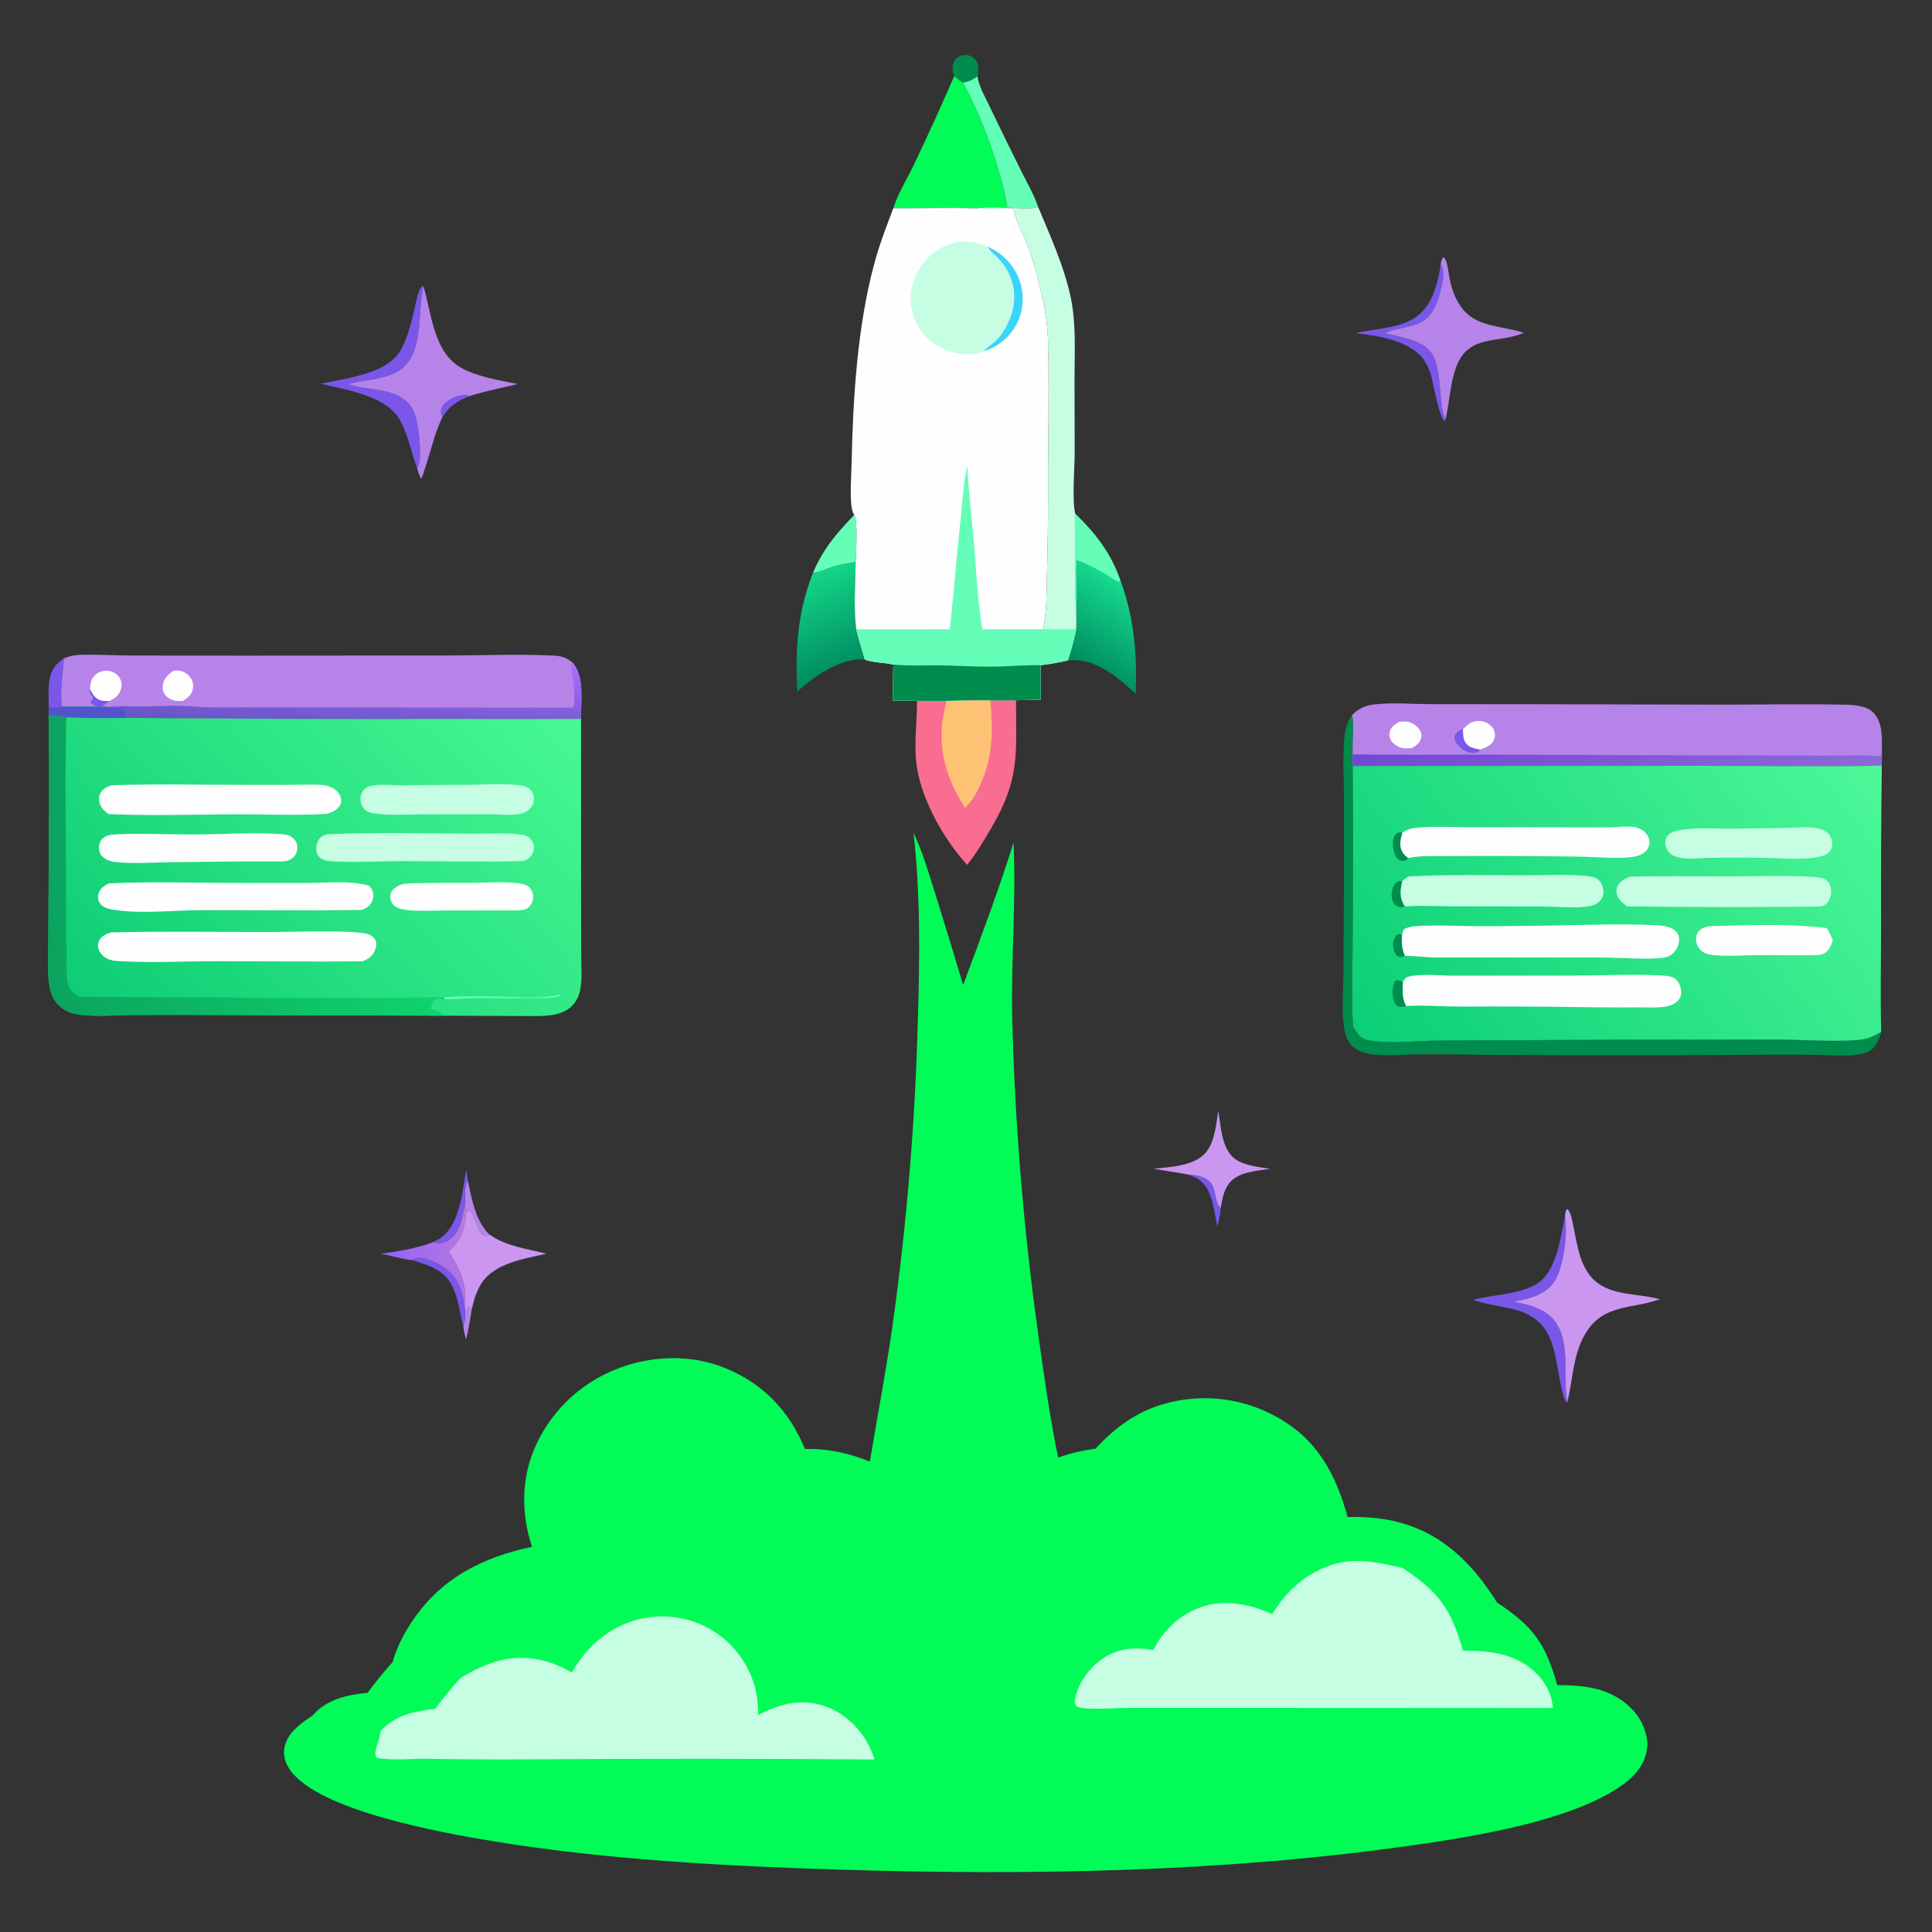 <svg width="710" height="710" viewBox="0 0 710 710" fill="none" xmlns="http://www.w3.org/2000/svg">
<rect x="0" y="0" width="710" height="710" fill="#333333" stroke="none"/>
<path d="M170.948 481.117C171.527 481.178 171.188 481.182 171.957 481.005L172.11 479.734L172.493 480.539L173.43 480.806C172.848 484.682 172.194 488.49 171.267 492.303C170.908 490.656 170.322 488.837 170.232 487.164C171.205 485.433 170.712 483.072 170.948 481.117Z" fill="#B684E9"/>
<path d="M436.369 431.599C439.176 431.747 442.842 432.262 444.821 434.462C447.057 436.949 446.243 442.097 448.599 443.906C448.555 446.155 447.823 448.624 447.358 450.822C446.424 446.516 446.028 441.675 444.081 437.686C442.341 434.121 439.946 432.802 436.369 431.599Z" fill="#7A57E9"/>
<path d="M171.877 433.692C173.377 440.524 174.635 448.545 179.834 453.666C179.345 453.947 179.054 454.283 178.467 454.173C175.452 453.609 174.797 447.41 173.084 445.208C172.17 444.862 172.169 444.98 171.25 445.36C170.901 444.518 170.888 443.666 170.8 442.765C171.128 440.07 170.514 436.052 171.877 433.692Z" fill="#B684E9"/>
<path d="M171.314 429.822L171.877 433.692C170.514 436.052 171.128 440.07 170.8 442.765C169.971 447.171 169.13 452.939 165.053 455.626C163.362 456.74 161.379 457.149 159.414 456.664C159.275 456.63 159.137 456.586 158.998 456.547C159.954 456.076 160.942 455.605 161.826 455.007C169.051 450.118 170.01 437.63 171.314 429.822Z" fill="#7A57E9"/>
<path d="M151.576 463.12C152.647 462.332 153.197 462.091 154.532 462.272C158.982 462.871 164.356 465.827 166.983 469.406C169.295 472.554 170.137 476.459 170.792 480.235L170.948 481.117C170.712 483.073 171.205 485.433 170.232 487.164C168.857 482.183 168.478 476.92 166.01 472.269C162.937 466.479 157.355 464.91 151.576 463.12Z" fill="#7A57E9"/>
<path d="M17.925 260.074C17.902 256.641 17.626 252.902 18.261 249.517C18.916 246.026 20.524 243.924 23.448 242.005C23.081 247.88 21.922 253.678 22.759 259.587L22.61 259.889L17.925 260.074Z" fill="#7A57E9"/>
<path d="M350.649 28.004C350.214 26.938 349.954 25.871 350.042 24.708C350.148 23.33 350.709 22.066 351.825 21.216C352.918 20.385 354.363 20.07 355.711 20.305C355.868 20.332 356.024 20.367 356.177 20.41C356.331 20.454 356.482 20.505 356.631 20.565C356.779 20.624 356.924 20.691 357.065 20.766C357.206 20.841 357.343 20.922 357.476 21.012C357.609 21.101 357.736 21.197 357.859 21.299C357.982 21.402 358.099 21.51 358.21 21.625C358.32 21.74 358.425 21.86 358.524 21.986C358.622 22.112 358.714 22.243 358.798 22.379C359.858 24.057 359.598 26.244 359.229 28.094C357.447 29.203 355.914 30.172 353.762 30.34L350.649 28.004Z" fill="#008C4C"/>
<path d="M313.95 189.234C315.383 191.441 314.536 203.274 314.47 206.543C311.519 207.034 308.73 207.513 305.857 208.391C303.568 209.09 301.068 210.338 298.721 210.663C302.246 202.029 307.537 195.808 313.95 189.234Z" fill="#64FEB8"/>
<path d="M170.8 442.765C170.888 443.666 170.901 444.518 171.25 445.36C171.028 450.336 169.773 455.286 166.007 458.808C165.644 459.142 165.275 459.472 164.902 459.795C168.996 466.77 171.792 471.88 170.792 480.235C170.137 476.459 169.295 472.554 166.983 469.406C164.356 465.827 158.982 462.871 154.532 462.272C153.197 462.091 152.647 462.332 151.576 463.12C147.811 462.797 143.659 461.397 139.876 460.727C146.265 459.887 152.959 458.824 158.998 456.547C159.137 456.586 159.275 456.63 159.414 456.665C161.379 457.149 163.362 456.74 165.053 455.626C169.13 452.939 169.971 447.171 170.8 442.765Z" fill="url(#paint0_linear_2703_369)"/>
<path d="M529.433 97.13C530.997 99.629 530.395 102.58 529.774 105.319C528.745 109.861 527.218 115.177 523.096 117.854C519.032 120.494 513.659 120.333 509.243 122.267C509.114 122.323 508.984 122.376 508.855 122.431C514.512 123.856 523.156 124.843 526.41 130.284C530.141 136.522 528.62 150.524 531.265 153.974C531.232 154.242 531.045 154.468 530.913 154.702C528.9 153.891 526.608 140.029 525.749 137.387C525.073 135.307 524.129 133.275 522.758 131.56C517.521 125.009 506.107 123.358 498.259 122.45C505.633 120.577 514.96 120.826 521.146 115.939C526.424 111.77 528.657 103.51 529.433 97.13Z" fill="#7A57E9"/>
<path d="M447.675 408.216C448.729 413.872 448.853 422.471 454.065 426.033C457.565 428.425 462.645 428.865 466.727 429.526C461.761 430.32 454.923 430.624 451.636 434.942C449.636 437.569 449.18 440.755 448.599 443.906C446.243 442.097 447.057 436.949 444.821 434.462C442.842 432.262 439.176 431.747 436.369 431.599C432.206 430.808 428.018 430.236 423.849 429.497C429.964 428.893 438.951 428.561 443.163 423.489C446.423 419.561 446.996 413.101 447.675 408.216Z" fill="#CA96F0"/>
<path d="M575.099 447.181C576.249 453.013 574.592 465.96 571.21 470.975C567.771 476.076 561.821 477.221 556.231 478.402C561.76 479.394 568.022 480.877 571.499 485.699C577.531 494.059 574.048 505.776 576.011 515.185L575.536 515.345C572.797 510.52 572.777 498.1 569.082 490.728C563.529 479.646 551.813 481.226 541.816 477.86L541.313 477.687C548.433 475.774 559.076 475.655 565.125 471.602C571.979 467.011 573.554 454.701 575.099 447.181Z" fill="#7A57E9"/>
<path d="M359.229 28.094C359.7 31.61 361.964 35.492 363.469 38.699C367.395 46.908 371.397 55.081 375.477 63.215C377.545 67.396 380.095 71.777 381.574 76.186C377.934 76.88 373.867 76.412 370.165 76.268C368.147 63.177 360.432 41.845 353.762 30.34C355.915 30.172 357.447 29.203 359.229 28.094Z" fill="#64FEB8"/>
<path d="M117.964 141.026C127.026 138.922 141.56 137.693 146.985 129.112C149.674 124.858 151.077 118.606 152.276 113.735C152.891 111.234 153.418 107.085 155.073 105.129L155.625 105.25C155.6 105.35 155.572 105.45 155.548 105.551C153.273 114.958 156.085 130.177 146.618 136.222C141.328 139.6 133.901 139.466 127.925 141.151C135.951 144.009 147.701 141.958 152.034 151.16C153.796 154.902 155.244 167.505 153.733 171.324C153.599 171.662 153.51 171.787 153.319 172.125C151.025 166.186 150.029 159.576 146.761 154.042C141.596 145.3 127.228 143.322 117.964 141.026Z" fill="#7A57E9"/>
<path d="M171.25 445.36C172.169 444.98 172.17 444.862 173.084 445.208C174.797 447.41 175.452 453.609 178.467 454.173C179.054 454.283 179.345 453.947 179.834 453.666C186.069 458.054 193.585 458.884 200.793 460.744C192.748 462.572 181.816 464.126 176.941 471.615C175.12 474.413 174.215 477.596 173.43 480.806L172.493 480.539L172.11 479.734L171.957 481.006C171.188 481.182 171.527 481.178 170.948 481.117L170.792 480.235C171.792 471.88 168.996 466.77 164.902 459.795C165.275 459.471 165.644 459.142 166.007 458.808C169.773 455.286 171.028 450.336 171.25 445.36Z" fill="#CA96F0"/>
<path d="M529.433 97.13C529.688 96.075 529.707 95.284 530.473 94.496C531.903 95.496 532.352 100.416 532.668 102.145C533.631 107.403 536.053 113.318 540.598 116.446C546.073 120.214 553.791 120.208 559.998 122.311C559.874 122.364 559.752 122.42 559.628 122.472C550.703 126.195 540.156 122.915 535.508 133.974C532.879 140.231 532.807 147.421 531.265 153.974C528.62 150.524 530.141 136.522 526.41 130.284C523.155 124.843 514.512 123.856 508.855 122.431C508.984 122.376 509.114 122.323 509.243 122.267C513.659 120.333 519.032 120.494 523.096 117.854C527.218 115.177 528.745 109.861 529.774 105.319C530.395 102.58 530.997 99.629 529.433 97.13Z" fill="#B684E9"/>
<path d="M575.099 447.181C575.23 446.21 575.198 445.005 575.933 444.288C577.251 445.16 577.81 448.647 578.131 450.196C579.694 457.749 580.632 467.073 587.587 471.819C594.095 476.26 602.737 475.358 610.009 477.472L609.546 477.632C598.674 481.304 588.204 479.128 581.812 491.55C578.074 498.812 577.9 507.378 576.011 515.185C574.048 505.776 577.531 494.059 571.499 485.699C568.021 480.877 561.76 479.394 556.231 478.402C561.821 477.221 567.77 476.076 571.21 470.975C574.592 465.96 576.249 453.013 575.099 447.181Z" fill="#CA96F0"/>
<path d="M298.721 210.663C301.068 210.338 303.568 209.09 305.857 208.391C308.73 207.513 311.519 207.034 314.47 206.543C314.339 214.628 313.646 223.234 314.655 231.257C315.595 235.018 316.761 238.663 317.826 242.385C317.581 242.364 317.335 242.344 317.09 242.336C308.416 242.036 299.082 248.647 292.998 254.149C292.223 238.871 293.014 225.055 298.721 210.663Z" fill="url(#paint1_linear_2703_369)"/>
<path d="M155.625 105.25C158.652 115.396 159.34 129.78 169.824 135.36C175.935 138.612 183.48 139.733 190.22 141.121C184.491 142.573 178.544 143.641 172.925 145.432C168.425 146.964 165.225 149.006 162.625 153.107C161.565 155.449 160.629 157.839 159.817 160.278C159.148 162.266 155.45 175.34 154.752 175.986C154.118 174.714 153.694 173.496 153.319 172.125C153.51 171.787 153.599 171.662 153.733 171.324C155.244 167.505 153.796 154.902 152.034 151.16C147.701 141.958 135.951 144.009 127.926 141.151C133.901 139.466 141.328 139.6 146.618 136.222C156.085 130.177 153.273 114.958 155.548 105.551C155.572 105.45 155.6 105.35 155.625 105.25Z" fill="#B684E9"/>
<path d="M162.625 153.107C162.01 152.105 161.807 151.498 162.12 150.329C162.593 148.554 164.462 147.182 166.011 146.408C168.206 145.312 170.535 144.683 172.925 145.432C168.425 146.964 165.225 149.006 162.625 153.107Z" fill="#7A57E9"/>
<path d="M395.157 188.797C402.75 196.19 408.31 203.373 411.819 213.526C416.821 227.085 417.907 240.651 417.363 254.962C411.017 249.08 403.034 242.155 393.752 242.614C393.315 242.637 392.878 242.672 392.443 242.719C393.667 238.905 394.715 235.139 395.505 231.207C395.617 228.462 395.525 225.691 395.507 222.943C394.953 219.03 395.168 214.739 395.173 210.783C395.244 203.455 395.238 196.126 395.157 188.797Z" fill="url(#paint2_linear_2703_369)"/>
<path d="M395.157 188.797C402.75 196.19 408.31 203.373 411.819 213.526C411.515 213.585 411.211 213.766 410.906 213.705C410.164 213.559 409.061 212.737 408.41 212.314C404.274 209.631 400.183 207.491 395.577 205.735C395.376 211.466 395.834 217.235 395.507 222.943C394.953 219.03 395.168 214.739 395.173 210.783C395.244 203.455 395.238 196.126 395.157 188.797Z" fill="#64FEB8"/>
<path d="M350.649 28.004L353.762 30.34C360.432 41.845 368.147 63.177 370.165 76.268C366.277 76.288 362.135 76.019 358.285 76.561C348.258 76.218 338.306 76.621 328.289 76.522C329.972 71.042 333.432 65.679 335.884 60.477C341.001 49.742 345.923 38.917 350.649 28.004Z" fill="#00FE58" fill-opacity="0.988"/>
<path d="M496.951 262.699C497.705 267.376 496.894 272.467 497.109 277.208L497.116 281.502C497.321 303.136 497.315 324.771 497.097 346.406C497.085 356.582 496.525 367.144 497.279 377.276C498.419 379.098 499.739 381.572 501.976 382.109C509.121 383.824 520.947 382.417 528.611 382.403L601.76 382.06L654.181 382.051C663.347 382.121 672.565 382.861 681.728 382.289C685.679 382.042 687.933 381.21 691.331 379.209C690.876 380.822 690.407 382.358 689.5 383.79C688.222 385.807 686.283 386.965 683.949 387.374C677.951 388.427 670.677 387.632 664.586 387.595C653.964 387.554 643.343 387.588 632.722 387.697C601.79 387.876 570.859 387.838 539.929 387.583C533.208 387.528 526.464 387.361 519.745 387.479C515.556 387.553 511.419 388.014 507.225 387.754C503.85 387.544 500.379 387.085 497.602 384.98C495.114 383.095 494.297 380.094 493.87 377.129C493.03 371.288 493.652 365.039 493.698 359.143L493.89 325.527L493.887 291.92C493.839 285.092 493.373 277.999 494.04 271.203C494.35 268.042 495.011 265.289 496.951 262.699Z" fill="#008C4C"/>
<path d="M370.165 76.268C373.867 76.412 377.934 76.88 381.574 76.186C385.968 86.782 390.678 96.966 393.251 108.21C395.532 118.181 394.909 128.598 394.885 138.757L394.934 166.392C394.923 171.562 393.941 184.382 395.157 188.797C395.238 196.126 395.244 203.455 395.173 210.783C395.168 214.739 394.953 219.03 395.507 222.943C395.525 225.691 395.617 228.462 395.505 231.207L383.358 231.223C384.751 224.464 384.575 217.278 384.778 210.399C385.207 195.891 385.171 181.4 385.206 166.887C385.23 156.466 385.395 146.054 385.291 135.632C385.223 128.776 385.34 121.796 384.156 115.022C382.709 106.742 380.627 98.294 377.693 90.409C376.028 85.931 373.514 81.771 372.505 77.068L372.402 76.575C367.731 76.706 362.946 76.902 358.285 76.561C362.135 76.019 366.277 76.288 370.165 76.268Z" fill="#C6FEE4"/>
<path d="M347.903 257.559C353.249 257.357 358.597 257.291 363.946 257.362L373.377 257.344C373.456 277.517 374.807 286.448 364.116 304.584C361.459 309.093 358.698 313.744 355.412 317.823C346.509 308.15 337.705 292.375 336.614 279.138C336.025 271.992 337.009 264.733 336.989 257.572L347.903 257.559Z" fill="#F96D91"/>
<path d="M347.903 257.559C353.249 257.357 358.597 257.291 363.946 257.362C364.873 267.742 365.027 276.619 361.074 286.482C359.869 289.49 358.393 292.598 356.301 295.1C355.78 295.721 355.241 296.328 354.687 296.92C347.68 286.262 344.282 274.532 346.887 261.866C347.182 260.432 347.453 258.953 347.903 257.559Z" fill="#FEC274"/>
<path d="M23.448 242.005C25.559 241.053 27.499 240.705 29.79 240.644C35.983 240.48 42.181 240.879 48.373 240.91L89.576 240.94L164.681 240.894C177.515 240.872 190.562 240.3 203.366 240.931C204.703 240.996 205.888 241.093 207.151 241.565C208.458 242.055 209.605 242.754 210.622 243.709C214.843 248.939 213.478 257.781 213.535 264.18C197.881 264.267 182.226 264.27 166.571 264.189C126.612 264.283 86.654 264.157 46.696 263.81C46.487 262.966 46.322 261.903 45.832 261.177C44.716 259.522 41.8 260.227 40.04 259.941C39.825 259.906 39.611 259.866 39.397 259.829L37.387 259.696C36.49 259.94 36.348 259.95 35.455 259.701C31.218 259.731 26.994 259.753 22.759 259.587C21.922 253.678 23.081 247.88 23.448 242.005Z" fill="#B684E9"/>
<path d="M35.455 259.701C34.846 259.269 34.113 258.934 33.458 258.572C33.189 257.442 33.974 257.536 34.226 256.409C33.551 255.506 33.073 254.83 32.786 253.731L33.079 253.358C34.032 255.061 35.028 256.754 37.018 257.341C38.086 257.656 39.154 257.628 40.253 257.577C39.299 258.272 38.292 258.939 37.387 259.696C36.49 259.94 36.348 259.95 35.455 259.701Z" fill="#7A57E9"/>
<path d="M63.79 246.469C64.559 246.436 65.365 246.382 66.128 246.511C67.768 246.788 69.329 247.921 70.187 249.333C70.284 249.49 70.372 249.651 70.452 249.816C70.533 249.981 70.604 250.151 70.666 250.324C70.728 250.496 70.781 250.672 70.825 250.851C70.869 251.03 70.904 251.21 70.929 251.392C70.954 251.574 70.969 251.757 70.975 251.94C70.981 252.124 70.978 252.308 70.965 252.491C70.951 252.674 70.928 252.857 70.896 253.037C70.864 253.219 70.822 253.397 70.771 253.574C70.189 255.578 68.849 256.582 67.131 257.609C66.375 257.626 65.611 257.642 64.857 257.566C63.278 257.41 61.686 256.613 60.711 255.341C59.882 254.261 59.643 252.977 59.859 251.648C60.261 249.173 61.881 247.863 63.79 246.469Z" fill="#FEFEFE"/>
<path d="M33.079 253.358C33.227 251.129 33.364 249.392 35.201 247.863C36.457 246.818 38.028 246.353 39.651 246.515C41.206 246.67 42.689 247.441 43.652 248.684C43.754 248.812 43.848 248.945 43.936 249.083C44.024 249.221 44.105 249.363 44.178 249.509C44.251 249.655 44.317 249.804 44.375 249.957C44.433 250.11 44.483 250.265 44.526 250.423C44.568 250.581 44.602 250.74 44.628 250.902C44.654 251.063 44.672 251.225 44.682 251.389C44.691 251.552 44.693 251.715 44.685 251.879C44.678 252.042 44.663 252.204 44.639 252.366C44.382 254.048 43.472 255.687 42.016 256.605C41.449 256.962 40.848 257.27 40.253 257.577C39.154 257.628 38.086 257.657 37.018 257.341C35.028 256.754 34.032 255.061 33.079 253.358Z" fill="#FEFEFE"/>
<path d="M210.622 243.709C214.843 248.939 213.478 257.781 213.535 264.18C197.881 264.267 182.226 264.27 166.571 264.189C126.612 264.283 86.654 264.157 46.696 263.81C46.487 262.966 46.322 261.903 45.832 261.177C44.716 259.522 41.8 260.227 40.04 259.941C39.825 259.906 39.611 259.866 39.397 259.829C43.391 259.226 48.091 259.68 52.167 259.642C56.614 259.599 61.076 259.314 65.521 259.364C69.283 259.406 73.034 259.829 76.795 259.927C81.493 260.049 86.221 259.925 90.923 259.945L210.784 260.052C211.025 257.693 211.154 255.285 210.996 252.917C210.88 251.171 209.719 246.192 210.002 244.863C210.093 244.436 210.415 244.094 210.622 243.709Z" fill="url(#paint3_linear_2703_369)"/>
<path d="M496.951 262.699C499.448 260.318 501.675 259.241 505.1 258.862C511.783 258.122 518.802 258.744 525.532 258.776L563.446 258.803L633.818 258.96C648.446 258.956 663.148 258.642 677.768 258.979C681.323 259.062 685.921 259.234 688.506 261.946C692.094 265.712 691.586 271.801 691.583 276.621L691.555 281.38C669.677 281.792 647.719 281.436 625.833 281.447L497.116 281.502L497.109 277.208C496.894 272.467 497.705 267.376 496.951 262.699Z" fill="#B684E9"/>
<path d="M543.836 275.41C543.701 275.943 543.5 276.166 542.999 276.448C542.23 276.881 540.849 276.743 540.01 276.573C538.207 276.209 535.939 274.377 535.048 272.793C534.594 271.986 534.321 270.929 534.744 270.052C535.299 268.897 536.567 268.323 537.691 267.904C537.666 269.796 537.598 271.894 538.962 273.392C540.244 274.802 542.043 275.117 543.836 275.41Z" fill="#7A57E9"/>
<path d="M514.184 265.224C515.237 265.178 516.388 265.099 517.43 265.274C518.923 265.525 520.648 266.742 521.53 267.949C522.189 268.852 522.498 269.935 522.281 271.049C521.906 272.986 520.537 273.908 518.955 274.87C517.831 274.971 516.614 275.071 515.494 274.907C513.989 274.687 512.266 273.603 511.373 272.383C510.683 271.441 510.464 270.407 510.647 269.254C510.966 267.241 512.602 266.228 514.184 265.224Z" fill="#FEFEFE"/>
<path d="M537.69 267.904C539.511 266.134 540.84 264.945 543.551 264.963C545.188 264.974 546.8 265.593 547.956 266.767C548.906 267.731 549.478 269.078 549.365 270.441C549.252 271.816 548.499 273.028 547.411 273.854C546.354 274.655 545.089 275.038 543.836 275.41C542.043 275.117 540.244 274.802 538.962 273.392C537.598 271.894 537.666 269.796 537.69 267.904Z" fill="#FEFEFE"/>
<path d="M497.109 277.208C514.425 277.529 531.784 277.315 549.105 277.338L635.09 277.618L672.098 277.677C678.208 277.699 684.546 277.367 690.625 277.887L691.025 277.925L691.583 276.621L691.555 281.38C669.677 281.792 647.719 281.436 625.833 281.447L497.116 281.502L497.109 277.208Z" fill="url(#paint4_linear_2703_369)"/>
<path d="M328.289 76.522C338.306 76.621 348.258 76.218 358.285 76.561C362.946 76.902 367.731 76.706 372.402 76.575L372.505 77.068C373.514 81.771 376.027 85.931 377.693 90.409C380.626 98.294 382.709 106.742 384.156 115.022C385.34 121.796 385.223 128.776 385.291 135.632C385.395 146.054 385.23 156.466 385.205 166.887C385.171 181.4 385.207 195.891 384.778 210.399C384.575 217.278 384.751 224.464 383.358 231.223L395.505 231.207C394.715 235.139 393.666 238.905 392.443 242.719C389.142 243.435 385.743 244.107 382.379 244.457L382.419 257.106L373.377 257.344L363.946 257.362C358.597 257.291 353.249 257.357 347.903 257.559L336.989 257.572C334.047 257.391 331.073 257.469 328.126 257.465C328.124 253.059 328.239 248.646 328.298 244.239C324.849 243.389 321.215 243.655 317.825 242.385C316.761 238.663 315.595 235.018 314.655 231.257C313.646 223.234 314.339 214.628 314.47 206.543C314.536 203.274 315.383 191.441 313.95 189.234C313.66 188.814 313.697 188.909 313.472 188.383C312.075 185.137 312.853 175.084 312.935 171.163C313.446 146.874 314.977 120.135 321.36 96.654C323.228 89.778 325.763 83.175 328.289 76.522Z" fill="#FEFEFE"/>
<path d="M363.078 90.699C368.331 93.132 372.484 97.128 374.526 102.624C374.642 102.934 374.75 103.246 374.85 103.56C374.951 103.875 375.043 104.192 375.128 104.511C375.213 104.83 375.291 105.151 375.361 105.475C375.43 105.797 375.492 106.121 375.546 106.447C375.6 106.773 375.646 107.1 375.684 107.428C375.723 107.757 375.753 108.085 375.776 108.415C375.798 108.745 375.813 109.074 375.82 109.404C375.826 109.735 375.825 110.065 375.815 110.395C375.806 110.725 375.789 111.055 375.764 111.385C375.739 111.714 375.706 112.042 375.665 112.37C375.624 112.698 375.575 113.025 375.518 113.35C375.462 113.676 375.397 114 375.324 114.322C375.252 114.644 375.172 114.964 375.085 115.283C374.997 115.601 374.902 115.917 374.799 116.231C374.696 116.545 374.586 116.856 374.468 117.165C374.35 117.474 374.225 117.779 374.092 118.082C371.846 123.105 367.611 126.867 362.483 128.775C362.162 128.894 361.834 128.995 361.507 129.098C362.594 127.707 364.248 126.653 365.586 125.502C368.418 123.063 370.625 118.821 371.727 115.276C374.047 107.812 372.055 100.544 366.775 94.88C365.751 93.781 363.759 92.421 363.182 91.066C363.132 90.949 363.112 90.822 363.078 90.699Z" fill="#39D5FB"/>
<path d="M361.507 129.098C361.444 129.131 361.383 129.169 361.319 129.199C357.187 131.096 351.315 130.141 347.219 128.416C342.082 126.253 338.054 122.361 336.023 117.147C334.043 112.058 334.214 106.546 336.408 101.561C338.693 96.369 342.956 91.97 348.312 89.965C353.266 88.111 358.337 88.495 363.078 90.699C363.112 90.822 363.132 90.949 363.182 91.066C363.759 92.421 365.751 93.781 366.775 94.88C372.055 100.544 374.047 107.812 371.727 115.276C370.625 118.821 368.418 123.063 365.586 125.502C364.248 126.653 362.594 127.707 361.507 129.098Z" fill="#C6FEE4"/>
<path d="M349.024 231.237C350.613 217.268 351.666 203.232 353.178 189.252C353.814 183.373 354.106 177.054 355.487 171.3C355.92 180.752 357.158 190.232 357.949 199.668C358.825 210.118 359.211 220.922 361.033 231.245L383.358 231.223L395.505 231.207C394.715 235.139 393.667 238.905 392.443 242.719C389.142 243.435 385.744 244.107 382.379 244.457L382.419 257.106L373.377 257.344L363.946 257.362C358.597 257.291 353.249 257.357 347.903 257.559L336.989 257.572C334.047 257.391 331.074 257.469 328.126 257.465C328.124 253.059 328.239 248.646 328.298 244.239C324.849 243.389 321.215 243.655 317.826 242.385C316.761 238.663 315.595 235.018 314.655 231.257L349.024 231.237Z" fill="#64FEB8"/>
<path d="M328.298 244.239C333.626 244.739 339.143 244.485 344.498 244.508C350.987 244.537 357.478 245.042 363.963 245.008C370.109 244.976 376.226 244.337 382.379 244.457L382.419 257.106L373.377 257.344L363.946 257.362C358.597 257.291 353.249 257.357 347.903 257.559L336.989 257.572C334.047 257.391 331.074 257.469 328.126 257.465C328.124 253.059 328.239 248.646 328.298 244.239Z" fill="#008C4C"/>
<path d="M497.117 281.502L625.833 281.447C647.719 281.436 669.677 281.792 691.555 281.38C691.311 301.369 691.219 321.36 691.279 341.35C691.272 353.972 690.978 366.592 691.331 379.209C687.933 381.21 685.679 382.042 681.728 382.289C672.566 382.861 663.347 382.121 654.181 382.051L601.76 382.06L528.611 382.403C520.947 382.417 509.121 383.824 501.976 382.109C499.739 381.572 498.419 379.098 497.279 377.276C496.525 367.143 497.085 356.582 497.097 346.406C497.315 324.771 497.321 303.136 497.117 281.502Z" fill="url(#paint5_linear_2703_369)"/>
<path d="M516.321 351.277C516.1 351.393 515.915 351.504 515.663 351.565C514.864 351.759 514.187 351.818 513.49 351.304C512.692 350.717 512.266 349.55 512.083 348.617C511.73 346.816 512.093 345.27 513.071 343.75C514.043 343.187 514.118 343.277 515.248 343.443C515.009 346.451 515.134 348.448 516.321 351.277Z" fill="#008C4C"/>
<path d="M516.354 333.129C515.271 333.364 514.198 333.61 513.196 332.939C512.127 332.222 511.59 330.827 511.448 329.593C511.27 328.066 511.738 325.68 512.882 324.56C513.721 323.739 514.276 323.851 515.364 323.768C514.632 326.749 514.234 329.61 515.867 332.384C516.139 332.847 516.095 332.772 516.354 333.129Z" fill="#008C4C"/>
<path d="M517.52 315.362C517.147 315.734 516.703 316.153 516.18 316.307C515.307 316.564 514.631 316.369 513.906 315.868C512.397 314.823 511.883 311.728 511.874 310.066C511.865 308.474 512.14 307.317 513.29 306.176C514.25 305.878 514.394 305.785 515.344 306.063C514.699 308.458 514.081 310.861 515.41 313.169C515.919 314.052 516.744 314.72 517.52 315.362Z" fill="#008C4C"/>
<path d="M516.733 369.689C515.757 369.956 514.748 370.325 513.774 369.843C512.671 369.298 512.183 367.888 511.956 366.763C511.551 364.747 511.675 361.991 512.848 360.248C513.896 360.026 514.568 360.487 515.555 360.865C515.417 364.13 515.202 366.685 516.733 369.689Z" fill="#008C4C"/>
<path d="M632.483 340.249C645.224 339.862 658.649 339.521 671.303 341.059C672.297 342.48 672.912 344.001 673.575 345.59C673.017 346.957 672.487 348.582 671.408 349.627C669.515 351.46 666.083 350.994 663.665 351.019C657.347 351.089 651.026 350.947 644.706 351.016C639.787 351.07 634.709 351.508 629.819 350.995C628.342 350.84 626.87 350.605 625.648 349.708C625.491 349.594 625.34 349.473 625.195 349.344C625.049 349.215 624.911 349.079 624.78 348.936C624.648 348.793 624.524 348.643 624.408 348.488C624.292 348.333 624.184 348.172 624.084 348.005C623.983 347.839 623.892 347.668 623.809 347.492C623.726 347.317 623.653 347.137 623.589 346.954C623.524 346.771 623.469 346.585 623.423 346.396C623.377 346.208 623.341 346.017 623.314 345.825C623.15 344.561 623.442 343.169 624.295 342.194C626.195 340.02 629.873 340.315 632.483 340.249Z" fill="#FEFEFE"/>
<path d="M657.476 304.223C661.326 304.063 668.17 303.358 671.295 305.804C672.487 306.737 673.258 308.239 673.355 309.748C673.436 311.008 673.067 312.263 672.159 313.172C670.704 314.628 668.117 315.028 666.145 315.265C660.582 315.933 654.805 315.385 649.219 315.26C642.063 315.155 634.907 315.15 627.751 315.246C623.968 315.419 617.218 316.299 613.996 313.824C612.883 312.969 612.177 311.471 612.008 310.097C611.856 308.858 612.241 307.757 613.088 306.846C614.414 305.419 617.468 305.012 619.352 304.782C624.698 304.132 630.097 304.53 635.465 304.534C642.803 304.49 650.14 304.386 657.476 304.223Z" fill="#C6FEE4"/>
<path d="M517.568 322.095C531.704 321.328 545.956 321.649 560.113 321.679C567.724 321.694 575.811 321.128 583.356 321.971C584.8 322.133 586.246 322.339 587.377 323.327C588.553 324.353 589.189 325.901 589.241 327.447C589.287 328.817 588.906 330.202 587.908 331.179C586.82 332.243 585.254 332.866 583.769 333.084C578.3 333.885 572.351 333.163 566.824 333.126L534.083 333.077C528.178 333.062 522.246 332.652 516.354 333.129C516.095 332.772 516.139 332.846 515.867 332.384C514.234 329.61 514.632 326.749 515.364 323.768C516.087 323.2 516.797 322.595 517.568 322.095Z" fill="#C6FEE4"/>
<path d="M598.971 322.154C611.607 321.888 624.243 322.111 636.88 322.063C646.761 322.026 656.876 321.579 666.732 322.302C668.097 322.402 669.615 322.508 670.809 323.227C671.928 323.899 672.619 325.207 672.848 326.458C673.163 328.188 672.724 330.211 671.659 331.621C670.713 332.874 669.59 332.997 668.138 333.148C644.755 333.419 621.372 333.401 597.989 333.093C596.705 332.15 595.438 331.207 594.664 329.776C594.04 328.623 593.795 327.307 594.258 326.051C595.026 323.966 597.095 323.02 598.971 322.154Z" fill="#C6FEE4"/>
<path d="M515.344 306.063C517.13 304.749 518.805 304.348 520.992 304.159C527.469 303.598 534.203 304.002 540.705 304.024L574.665 304.053C580.372 304.056 586.088 304.133 591.793 304.055C594.595 304.017 597.742 303.514 600.502 303.952C602.399 304.252 604.154 305.098 605.255 306.723C606.001 307.826 606.382 309.23 606.08 310.547C605.755 311.96 604.794 313.055 603.556 313.768C601.811 314.772 599.697 315.042 597.717 315.146C591.78 315.46 585.701 314.848 579.744 314.793C563.841 314.55 547.938 314.489 532.034 314.612C527.45 314.679 521.971 314.299 517.52 315.362C516.744 314.72 515.919 314.052 515.41 313.169C514.081 310.861 514.699 308.458 515.344 306.063Z" fill="#FEFEFE"/>
<path d="M515.555 360.865C516.161 359.78 516.431 359.252 517.667 358.917C522.177 357.694 529.428 358.565 534.253 358.545L577.59 358.524C588.064 358.535 598.772 357.961 609.22 358.42C611.15 358.504 614.108 358.526 615.699 359.717C616.966 360.665 617.835 363.01 617.864 364.554C617.889 365.885 617.356 367.092 616.383 367.996C615.037 369.248 613.123 369.821 611.334 370.036C608.526 370.375 605.484 370.19 602.64 370.207C596.759 370.244 590.877 370.231 584.996 370.167C568.785 369.902 552.574 369.815 536.362 369.904C529.91 369.899 523.127 369.31 516.733 369.69C515.202 366.685 515.417 364.13 515.555 360.865Z" fill="#FEFEFE"/>
<path d="M515.248 343.443C515.493 342.653 515.674 341.594 516.48 341.21C518.566 340.217 522.062 340.238 524.342 340.167C530.07 339.987 535.823 340.296 541.554 340.348C549.294 340.419 557.046 340.274 564.786 340.209C578.929 340.091 595.105 339.275 609.017 340.047C610.816 340.147 612.689 340.386 614.325 341.183C615.57 341.791 616.585 342.729 616.955 344.098C617.403 345.753 616.728 347.813 615.793 349.187C614.788 350.666 613.471 351.593 611.7 351.891C606.324 352.794 595.02 351.891 588.853 351.883L527.848 351.883C524.007 351.874 520.107 351.243 516.321 351.277C515.134 348.448 515.009 346.451 515.248 343.443Z" fill="#FEFEFE"/>
<path d="M22.759 259.587C26.994 259.753 31.218 259.731 35.455 259.7C36.348 259.95 36.49 259.94 37.387 259.696L39.397 259.829C39.611 259.866 39.825 259.906 40.04 259.941C41.8 260.227 44.716 259.522 45.832 261.177C46.322 261.903 46.487 262.966 46.696 263.81C86.654 264.157 126.612 264.283 166.571 264.189C182.226 264.27 197.881 264.267 213.535 264.18L213.532 331.897L213.589 351.197C213.614 354.719 213.92 358.447 213.49 361.944C213.123 364.928 212.434 367.326 210.313 369.558C206.185 373.902 198.543 373.398 193.039 373.39L164.186 373.264L70.683 372.974C62.967 372.943 55.25 372.956 47.534 373.011C41.898 373.099 36.12 373.608 30.508 373.017C27.174 372.666 24.385 372.037 21.843 369.674C19.434 367.433 18.516 364.814 18.066 361.633C17.481 357.497 17.706 353.205 17.726 349.038L17.834 330.647C17.947 308.129 18.253 285.541 17.863 263.028L17.925 260.074L22.61 259.889L22.759 259.587Z" fill="url(#paint6_linear_2703_369)"/>
<path d="M163.346 366.454C170.198 366.04 176.973 366.12 183.832 366.233C191.33 366.356 199.453 367.36 206.709 365.212C204.893 367.06 200.171 366.815 197.731 366.836L173.205 366.835C169.936 366.858 166.487 367.395 163.257 367.187L163.346 366.454Z" fill="#64FEB8"/>
<path d="M22.759 259.587C26.994 259.753 31.218 259.731 35.455 259.7C36.348 259.95 36.49 259.94 37.387 259.696L39.397 259.829C39.611 259.866 39.825 259.906 40.04 259.941C41.8 260.227 44.716 259.522 45.832 261.177C46.322 261.903 46.487 262.966 46.696 263.81C40.334 263.895 33.938 264.002 27.581 263.699L24.372 263.653C22.319 263.259 19.964 263.25 17.863 263.028L17.925 260.074L22.61 259.889L22.759 259.587Z" fill="#5154CB"/>
<path d="M150.759 324.632C158.239 324.356 165.745 324.523 173.23 324.45C178.772 324.395 184.659 323.947 190.167 324.561C191.599 324.72 193.15 324.914 194.279 325.895C195.264 326.75 195.83 327.948 195.915 329.247C195.927 329.428 195.93 329.61 195.923 329.791C195.916 329.972 195.9 330.152 195.875 330.332C195.849 330.512 195.815 330.689 195.771 330.865C195.727 331.042 195.674 331.215 195.612 331.385C195.55 331.556 195.48 331.723 195.4 331.886C195.321 332.049 195.234 332.208 195.138 332.362C195.043 332.516 194.939 332.665 194.828 332.809C194.717 332.952 194.599 333.09 194.473 333.221C193.198 334.532 191.426 334.483 189.72 334.553L163.81 334.599C159.335 334.612 154.557 334.96 150.128 334.483C148.499 334.307 145.9 333.895 144.662 332.693C144.055 332.105 143.452 330.676 143.411 329.825C143.36 328.77 143.659 327.774 144.395 326.997C146.23 325.057 148.256 324.765 150.759 324.632Z" fill="#FEFEFE"/>
<path d="M146.779 288.618C155.178 288.442 163.581 288.514 171.981 288.421C178.014 288.354 184.327 287.878 190.317 288.529C191.835 288.693 193.489 288.867 194.658 289.938C195.636 290.834 196.228 292.243 196.246 293.56C196.265 294.981 195.656 296.29 194.655 297.282C191.636 300.272 185.417 299.299 181.487 299.245L155.213 299.255C149.49 299.291 143.421 299.748 137.75 298.966C136.386 298.778 135.182 298.522 134.13 297.573C133.015 296.569 132.428 295.044 132.466 293.557C132.5 292.177 133.045 290.837 134.065 289.892C136.438 287.697 143.518 288.604 146.779 288.618Z" fill="#C6FEE4"/>
<path d="M42.928 306.598C52.749 306.17 62.65 306.715 72.482 306.641C82.6 306.565 92.977 305.81 103.071 306.536C104.528 306.641 106.09 306.714 107.277 307.659C108.367 308.528 109.172 309.632 109.26 311.058C109.341 312.367 108.991 313.772 108.101 314.761C106.77 316.24 105.224 316.566 103.316 316.59C89.753 316.467 76.141 316.712 62.577 316.857C56.148 316.926 49.401 317.5 43.008 316.838C41.236 316.655 39.437 316.299 38.026 315.135C37.085 314.357 36.501 313.326 36.393 312.105C36.283 310.852 36.56 309.429 37.416 308.469C38.873 306.836 40.879 306.69 42.928 306.598Z" fill="#FEFEFE"/>
<path d="M120.145 306.604C137.553 305.813 155.248 306.239 172.683 306.378C177.598 306.417 188.694 305.851 193.106 307.042C194.237 307.347 195.333 308.53 195.809 309.573C196.363 310.785 196.304 312.271 195.762 313.475C195.05 315.059 193.974 315.815 192.401 316.43C177.964 316.85 163.44 316.477 148.996 316.462C139.914 316.452 130.741 317.023 121.674 316.501C120.632 316.44 119.559 316.266 118.607 315.82C117.583 315.342 116.783 314.491 116.428 313.412C115.941 311.933 116.281 310.149 117.029 308.813C117.775 307.482 118.741 307.051 120.145 306.604Z" fill="#C6FEE4"/>
<path d="M41.053 288.557C56.979 288.056 72.96 288.432 88.894 288.428L108.388 288.42C111.59 288.419 114.914 288.22 118.101 288.452C119.397 288.547 120.71 288.837 121.89 289.395C123.36 290.091 124.619 291.279 125.144 292.847C125.49 293.882 125.459 294.985 124.912 295.95C123.874 297.783 121.9 298.616 119.953 299.074C108.748 299.766 97.198 299.194 85.953 299.248C70.545 299.321 55.228 299.894 39.82 299.147C38.478 298.07 37.324 297.12 36.731 295.454C36.28 294.182 36.237 292.736 36.874 291.519C37.751 289.844 39.35 289.135 41.053 288.557Z" fill="#FEFEFE"/>
<path d="M39.995 324.626C55.928 323.89 72.126 324.479 88.091 324.484L113.057 324.475C120.251 324.453 128.767 323.496 135.691 325.513C136.111 325.958 136.424 326.395 136.688 326.945C137.293 328.209 137.376 329.577 136.872 330.891C136.192 332.666 134.872 333.605 133.208 334.377C113.288 334.759 93.362 334.421 73.441 334.493C63.091 334.529 51.767 335.943 41.551 334.303C39.815 334.024 37.588 333.473 36.625 331.815C35.948 330.651 35.869 329.488 36.277 328.22C36.873 326.368 38.358 325.468 39.995 324.626Z" fill="#FEFEFE"/>
<path d="M40.843 342.655C60.313 342.174 79.855 342.511 99.334 342.514C105.683 342.515 130.352 341.689 135.014 343.235C136.264 343.649 137.537 344.384 138.038 345.674C138.5 346.861 138.2 348.216 137.739 349.35C136.903 351.402 135.34 352.392 133.39 353.258C115.161 353.493 96.956 353.206 78.728 353.242C66.92 353.265 54.786 353.952 43.017 353.156C41.852 353.078 40.724 352.885 39.654 352.398C38.115 351.699 36.859 350.538 36.285 348.922C35.884 347.794 35.932 346.617 36.506 345.556C37.417 343.872 39.093 343.155 40.843 342.655Z" fill="#FEFEFE"/>
<path d="M17.863 263.028C19.964 263.251 22.319 263.259 24.372 263.653C23.863 283.638 24.259 303.719 24.284 323.714C24.278 331.755 24.323 339.795 24.421 347.835C24.465 351.723 24.242 355.77 24.648 359.63C24.818 361.247 25.288 362.911 26.387 364.152C27.164 365.03 28.116 365.715 29.09 366.352L78.613 366.501C106.858 366.955 135.102 366.939 163.346 366.454L163.257 367.187C162.055 367.118 160.723 366.88 159.637 367.476C158.76 368.423 158.566 369.579 158.24 370.789C160.043 371.278 161.27 371.836 162.842 372.835C163.264 373.103 163.707 373.164 164.186 373.264L70.683 372.974C62.967 372.943 55.25 372.956 47.534 373.011C41.898 373.1 36.12 373.608 30.508 373.017C27.174 372.666 24.385 372.037 21.843 369.674C19.434 367.433 18.516 364.814 18.066 361.633C17.481 357.497 17.706 353.205 17.726 349.038L17.834 330.647C17.947 308.129 18.253 285.541 17.863 263.028Z" fill="url(#paint7_linear_2703_369)"/>
<path d="M335.714 306.021C339.174 313.383 341.46 321.311 343.899 329.059C347.33 340.015 350.679 350.996 353.948 362.002C360.379 344.736 366.943 327.252 372.482 309.683C373.444 330.972 371.556 352.405 371.974 373.731C372.446 392.904 373.457 412.049 375.008 431.165C376.559 450.281 378.647 469.338 381.273 488.337C383.444 504.186 385.683 519.988 388.846 535.675C393.37 533.989 397.883 533.066 402.638 532.361C409.788 524.569 417.704 518.735 428.016 515.868C428.449 515.746 428.883 515.629 429.318 515.518C429.754 515.407 430.191 515.302 430.63 515.201C431.068 515.101 431.507 515.006 431.948 514.917C432.388 514.828 432.83 514.744 433.272 514.666C433.715 514.588 434.158 514.515 434.603 514.448C435.047 514.38 435.493 514.319 435.939 514.263C436.384 514.206 436.831 514.155 437.278 514.11C437.725 514.065 438.173 514.026 438.621 513.992C439.07 513.958 439.518 513.929 439.967 513.906C440.416 513.884 440.865 513.866 441.314 513.854C441.764 513.843 442.213 513.837 442.663 513.836C443.112 513.836 443.561 513.841 444.011 513.852C444.46 513.862 444.909 513.878 445.359 513.9C445.807 513.922 446.256 513.949 446.704 513.982C447.153 514.015 447.6 514.053 448.047 514.098C448.495 514.142 448.942 514.191 449.388 514.246C449.834 514.301 450.279 514.362 450.724 514.428C451.168 514.494 451.612 514.566 452.055 514.643C452.498 514.72 452.94 514.803 453.38 514.892C453.821 514.98 454.261 515.073 454.7 515.172C455.138 515.272 455.575 515.376 456.011 515.486C456.447 515.596 456.881 515.712 457.313 515.832C457.747 515.953 458.178 516.079 458.608 516.211C459.038 516.342 459.466 516.479 459.892 516.621C460.319 516.763 460.744 516.911 461.166 517.064C461.589 517.216 462.01 517.374 462.428 517.537C462.847 517.701 463.264 517.869 463.679 518.042C464.094 518.215 464.506 518.394 464.916 518.578C465.326 518.762 465.734 518.95 466.14 519.145C466.545 519.338 466.948 519.537 467.349 519.741C467.749 519.945 468.147 520.154 468.543 520.368C468.938 520.581 469.331 520.8 469.721 521.024C484.306 529.302 490.899 541.864 495.242 557.51C500.926 557.342 506.852 557.732 512.395 559.012C529.541 562.971 541.1 574.367 550.133 588.901C563.407 597.704 567.924 603.838 572.285 619.273C582.351 619.284 591.87 620.284 599.368 627.721C602.903 631.226 604.906 635.427 605.396 640.374C605.385 641.25 605.356 642.122 605.222 642.988C604.367 648.492 600.894 652.611 596.523 655.774C577.75 669.358 540.445 675.115 517.955 678.3C448.984 688.067 377.675 689.226 308.154 687.069C266.109 685.764 221.824 683.374 180.319 676.49C162.85 673.592 116.885 665.468 106.505 650.312C104.805 647.831 103.926 644.905 104.594 641.918C105.78 636.614 110.671 633.192 114.935 630.407C119.868 624.53 127.832 622.747 135.113 622.091C137.963 618.161 141.021 614.401 144.288 610.81C145.707 605.698 148.17 600.863 151.057 596.434C161.607 580.256 177.059 572.302 195.532 568.442C191.622 556.848 191.511 544.325 196.16 532.92C196.499 532.104 196.858 531.296 197.236 530.498C197.614 529.699 198.011 528.91 198.428 528.131C198.844 527.352 199.279 526.583 199.733 525.825C200.187 525.067 200.659 524.321 201.15 523.586C201.64 522.851 202.148 522.128 202.674 521.417C203.199 520.707 203.742 520.01 204.301 519.326C204.861 518.643 205.437 517.973 206.029 517.317C206.621 516.661 207.229 516.021 207.852 515.394C208.475 514.768 209.113 514.157 209.766 513.562C210.419 512.967 211.087 512.388 211.768 511.826C212.449 511.263 213.144 510.717 213.851 510.188C214.56 509.66 215.28 509.148 216.013 508.655C216.745 508.161 217.49 507.686 218.246 507.229C219.002 506.771 219.768 506.332 220.546 505.912C221.323 505.492 222.11 505.091 222.907 504.71C223.704 504.328 224.509 503.966 225.324 503.623C238.377 498.133 253.516 497.396 266.703 502.843C280.747 508.644 290.081 518.629 295.838 532.512C304.428 532.314 311.738 533.992 319.673 537.114C322.499 520.015 325.792 503 328.19 485.832C330.736 467.466 332.77 449.043 334.29 430.564C335.81 412.085 336.815 393.578 337.305 375.043C338.005 352.259 338.29 328.689 335.714 306.021Z" fill="#00FE58" fill-opacity="0.988"/>
<path d="M210.131 614.628C215.621 605.076 223.613 598.025 234.418 595.148C234.981 595.003 235.547 594.872 236.117 594.754C236.686 594.637 237.258 594.533 237.833 594.444C238.407 594.354 238.984 594.279 239.562 594.217C240.14 594.156 240.72 594.108 241.3 594.076C241.881 594.042 242.462 594.023 243.043 594.019C243.625 594.014 244.206 594.024 244.787 594.048C245.368 594.071 245.948 594.109 246.528 594.162C247.107 594.214 247.684 594.28 248.26 594.361C248.836 594.441 249.41 594.535 249.981 594.643C250.552 594.752 251.12 594.875 251.685 595.011C252.251 595.147 252.813 595.297 253.371 595.461C253.929 595.625 254.482 595.802 255.032 595.992C255.581 596.183 256.125 596.387 256.665 596.605C257.204 596.822 257.738 597.053 258.265 597.296C258.794 597.539 259.316 597.795 259.831 598.064C260.346 598.334 260.855 598.615 261.357 598.909C261.852 599.203 262.34 599.508 262.821 599.825C263.301 600.142 263.773 600.471 264.237 600.812C264.701 601.152 265.157 601.503 265.604 601.865C266.051 602.228 266.489 602.602 266.918 602.986C267.347 603.37 267.766 603.764 268.175 604.169C268.584 604.573 268.984 604.988 269.373 605.412C269.762 605.836 270.141 606.27 270.509 606.712C270.877 607.155 271.234 607.607 271.579 608.067C271.925 608.527 272.26 608.995 272.583 609.472C272.905 609.948 273.216 610.432 273.516 610.924C273.815 611.416 274.102 611.915 274.376 612.42C274.651 612.926 274.914 613.438 275.163 613.957C275.413 614.476 275.65 615 275.874 615.53C276.098 616.06 276.309 616.596 276.507 617.137C276.705 617.677 276.889 618.222 277.06 618.772C277.231 619.321 277.389 619.875 277.533 620.432C278.373 623.676 278.638 626.921 278.637 630.261C286.323 626.251 293.863 624.106 302.435 626.783C309.724 629.061 315.877 634.706 319.294 641.474C320.124 643.117 320.8 644.853 321.406 646.588C278.598 646.278 235.79 646.266 192.982 646.55C180.74 646.617 168.499 646.546 156.258 646.338C150.508 646.297 144.061 647.09 138.45 645.949C137.81 645.017 137.856 644.3 138.061 643.197C138.463 641.031 139.78 638.472 139.763 636.342C144.696 630.465 152.66 628.682 159.941 628.026C162.791 624.096 165.849 620.335 169.116 616.744C178.821 610.857 188.067 607.422 199.512 610.219C203.262 611.136 206.786 612.719 210.131 614.628Z" fill="#C6FEE4"/>
<path d="M467.514 593.153C470.992 587.572 475.349 582.627 480.942 579.096C493.08 571.434 502.402 573.201 515.461 576.225C528.735 585.028 533.252 591.162 537.613 606.597C547.679 606.609 557.197 607.608 564.696 615.045C568.231 618.55 570.234 622.751 570.724 627.698L448.45 627.635L414.845 627.635C410.078 627.662 405.227 628.086 400.477 627.895C398.845 627.829 396.711 627.81 395.379 626.787C395.021 626.026 394.88 625.47 395.021 624.623C395.951 619.032 400.09 613.223 404.617 609.941C410.603 605.6 416.769 605.229 423.863 606.346C427.168 599.567 433.102 593.837 440.145 591.056C449.487 587.367 458.605 589.293 467.514 593.153Z" fill="#C6FEE4"/>
<defs>
<linearGradient id="paint0_linear_2703_369" x1="175.448" y1="459.268" x2="148.867" y2="471.143" gradientUnits="userSpaceOnUse">
<stop stop-color="#B97BDE"/>
<stop offset="1" stop-color="#9764F6"/>
</linearGradient>
<linearGradient id="paint1_linear_2703_369" x1="310.026" y1="245.364" x2="296.173" y2="212.335" gradientUnits="userSpaceOnUse">
<stop stop-color="#008D60"/>
<stop offset="1" stop-color="#13D688"/>
</linearGradient>
<linearGradient id="paint2_linear_2703_369" x1="396.866" y1="244.056" x2="414.548" y2="216.802" gradientUnits="userSpaceOnUse">
<stop stop-color="#008B5F"/>
<stop offset="1" stop-color="#15D98E"/>
</linearGradient>
<linearGradient id="paint3_linear_2703_369" x1="129.1" y1="268.06" x2="130.951" y2="239.314" gradientUnits="userSpaceOnUse">
<stop stop-color="#6955C7"/>
<stop offset="1" stop-color="#AB6DFC"/>
</linearGradient>
<linearGradient id="paint4_linear_2703_369" x1="591.427" y1="262.988" x2="596.485" y2="295.191" gradientUnits="userSpaceOnUse">
<stop stop-color="#7147D3"/>
<stop offset="1" stop-color="#8C69D6"/>
</linearGradient>
<linearGradient id="paint5_linear_2703_369" x1="510.148" y1="393.639" x2="678.654" y2="266.496" gradientUnits="userSpaceOnUse">
<stop stop-color="#0BCF77"/>
<stop offset="1" stop-color="#4DF898"/>
</linearGradient>
<linearGradient id="paint6_linear_2703_369" x1="45.025" y1="383.444" x2="194.239" y2="245.145" gradientUnits="userSpaceOnUse">
<stop stop-color="#0ECD75"/>
<stop offset="1" stop-color="#47F992"/>
</linearGradient>
<linearGradient id="paint7_linear_2703_369" x1="17.975" y1="318.017" x2="162.64" y2="319.088" gradientUnits="userSpaceOnUse">
<stop stop-color="#0BA45F"/>
<stop offset="1" stop-color="#0FD36C"/>
</linearGradient>
</defs>
</svg>
